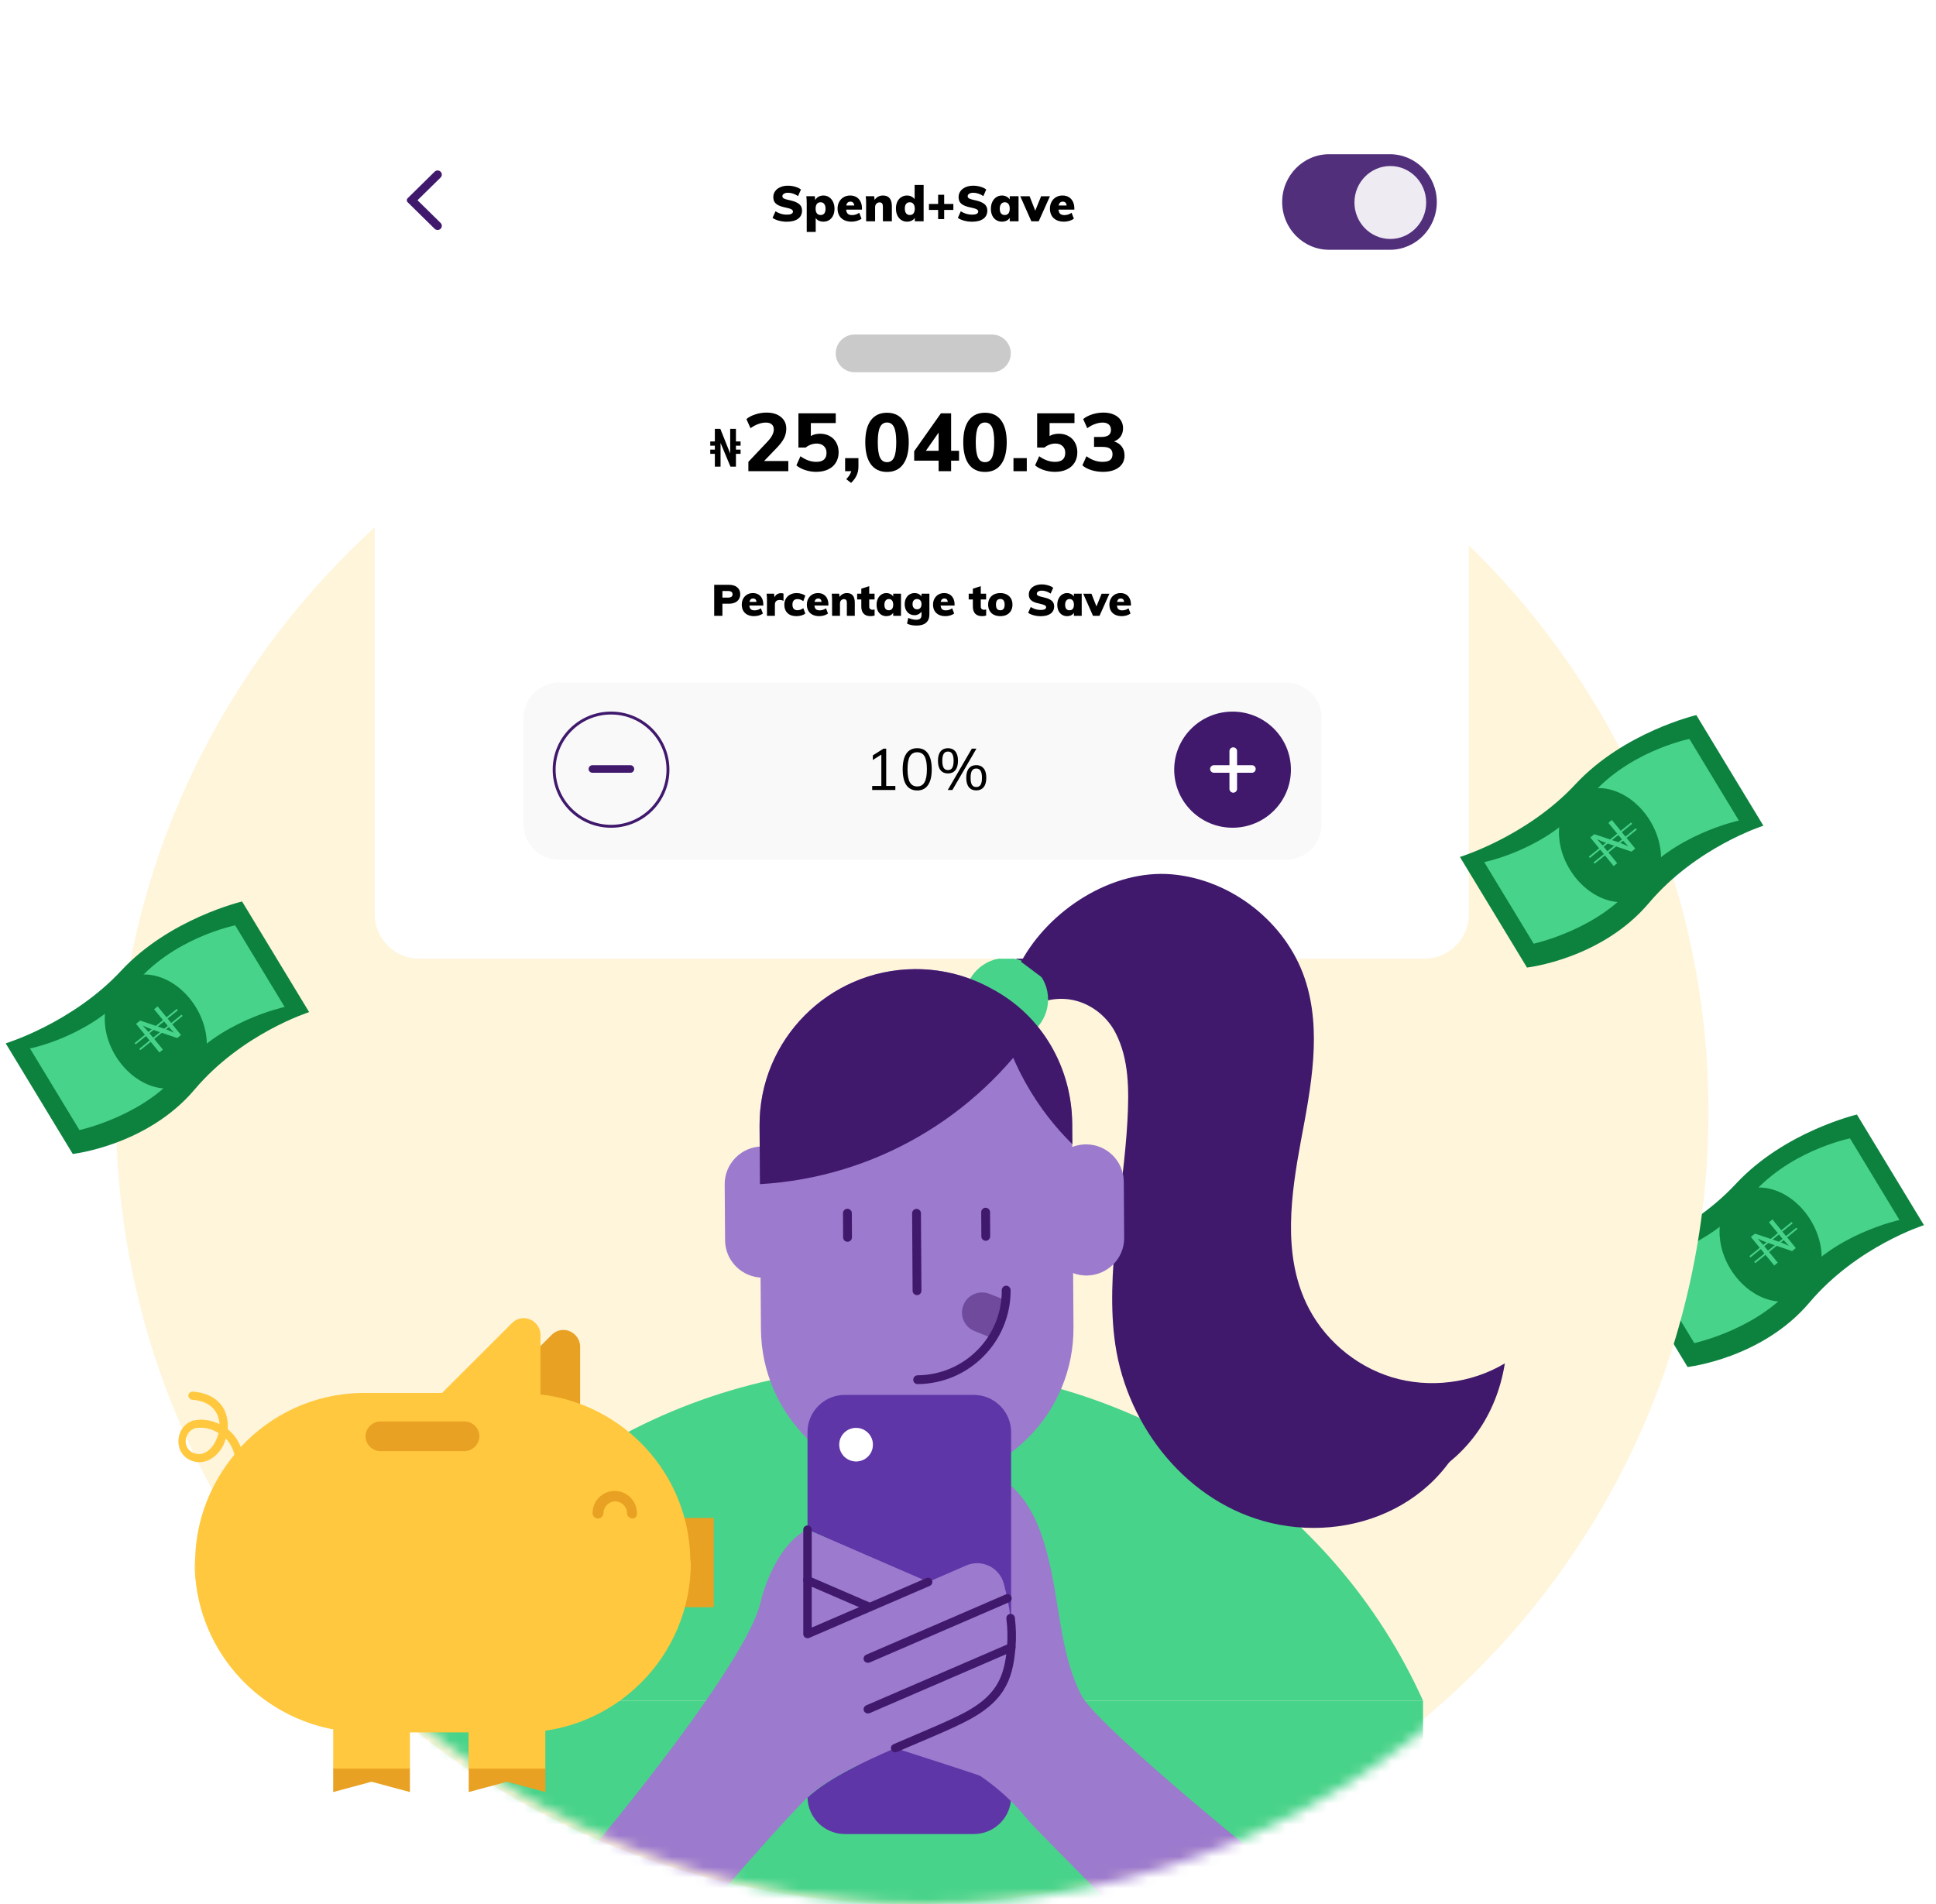 <svg width="183" height="180" viewBox="0 0 183 180" fill="none" xmlns="http://www.w3.org/2000/svg">
<g clip-path="url(#clip0_1_1535)">
<path d="M181.851 115.827C181.851 115.827 175.524 117.83 171.039 123.137C166.554 128.444 159.518 129.232 159.518 129.232L153.18 118.776C153.18 118.776 159.505 116.843 164.094 111.906C168.683 106.97 175.524 105.365 175.524 105.365L181.862 115.821L181.851 115.827Z" fill="#0D823F"/>
<path d="M179.545 115.333C179.545 115.333 173.148 116.719 169.848 121.153C166.549 125.588 160.152 126.973 160.152 126.973L155.477 119.26C155.477 119.26 161.54 118.061 165.173 113.44C168.807 108.82 174.87 107.62 174.87 107.62L179.545 115.333Z" fill="#48D38A"/>
<path d="M171.166 115.375C169.523 112.664 166.498 111.516 164.401 112.775C162.304 114.034 161.919 117.242 163.556 119.942C165.199 122.653 168.224 123.801 170.321 122.542C172.436 121.287 172.809 118.085 171.166 115.375Z" fill="#0D823F"/>
<path d="M169.353 115.521L165.362 118.75L165.463 118.873L169.454 115.645L169.353 115.521Z" fill="#48D38A"/>
<path d="M169.8 116.064L165.809 119.292L165.909 119.416L169.9 116.187L169.8 116.064Z" fill="#48D38A"/>
<path d="M167.709 119.637L165.501 116.934L165.884 116.624L167.87 117.29C168.33 117.44 168.722 117.599 169.08 117.774L169.081 117.764C168.756 117.422 168.478 117.106 168.135 116.685L167.209 115.552L167.542 115.283L169.75 117.987L169.395 118.274L167.41 117.597C166.971 117.449 166.538 117.287 166.165 117.104L166.158 117.12C166.46 117.444 166.732 117.764 167.098 118.213L168.042 119.369L167.709 119.637Z" fill="#48D38A"/>
<path d="M86.229 180C127.798 180 161.495 146.468 161.495 105.105C161.495 63.742 127.798 30.21 86.229 30.21C44.661 30.21 10.963 63.742 10.963 105.105C10.963 146.468 44.661 180 86.229 180Z" fill="#FFF5DB"/>
<mask id="mask0_1_1535" style="mask-type:luminance" maskUnits="userSpaceOnUse" x="12" y="30" width="151" height="150">
<path d="M87.494 180C129.063 180 162.76 146.468 162.76 105.105C162.76 63.742 129.063 30.21 87.494 30.21C45.926 30.21 12.228 63.742 12.228 105.105C12.228 146.468 45.926 180 87.494 180Z" fill="#FFE197"/>
</mask>
<g mask="url(#mask0_1_1535)">
<path d="M84.911 129.162C62.782 129.162 43.75 142.031 35.298 160.777H134.511C126.06 142.031 107.028 129.162 84.911 129.162Z" fill="#48D38A"/>
<path d="M134.511 160.777H35.298V203.172H134.511V160.777Z" fill="#48D38A"/>
<path d="M139.69 131.578C138.089 141.549 128.602 145.972 120.139 143.978C112.265 142.112 106.591 134.945 105.426 127.132C104.437 120.528 106.203 112.68 106.568 106.005C106.721 103.143 106.756 100.128 105.414 97.582C104.072 95.037 100.506 93.054 96.657 95.635L93.962 93.617C96.645 88.678 102.577 84.866 108.204 85.347C113.818 85.828 118.974 89.863 120.775 95.189C122.434 100.104 121.363 105.465 120.41 110.557C119.468 115.659 118.703 121.138 120.892 125.842C122.446 129.185 125.471 131.813 129.014 132.892C132.533 133.959 136.523 133.479 139.69 131.578Z" fill="#40196D"/>
<path d="M95.127 98.414C97.305 98.414 99.07 96.655 99.07 94.484C99.07 92.314 97.305 90.554 95.127 90.554C92.95 90.554 91.184 92.314 91.184 94.484C91.184 96.655 92.95 98.414 95.127 98.414Z" fill="#48D38A"/>
<path d="M88.183 169.303C94.554 169.303 99.718 164.156 99.718 157.807C99.718 151.458 94.554 146.311 88.183 146.311C81.812 146.311 76.648 151.458 76.648 157.807C76.648 164.156 81.812 169.303 88.183 169.303Z" fill="#9C7ACD"/>
<path d="M99.377 157.724L93.691 137.324L80.591 134.285L75.035 158.111L99.377 157.724Z" fill="#9C7ACD"/>
<path d="M93.856 134.756C94.633 136.598 94.821 140.375 95.116 142.123C95.116 142.123 86.382 142.71 84.44 139.894C83.663 138.733 83.475 137.079 84.051 135.73C85.711 132.727 92.503 131.565 93.856 134.756Z" fill="#511B7C"/>
<path d="M86.805 140.267C78.648 140.326 71.986 133.768 71.927 125.639L71.798 106.447C71.739 98.318 78.307 91.678 86.464 91.619C94.621 91.561 101.283 98.118 101.342 106.248L101.471 125.439C101.542 133.569 94.962 140.208 86.805 140.267Z" fill="#9C7ACD"/>
<path d="M72.128 120.784C70.162 120.796 68.549 119.212 68.538 117.253L68.502 111.962C68.49 110.003 70.079 108.396 72.045 108.384C74.011 108.373 75.623 109.956 75.635 111.915L75.671 117.206C75.682 119.165 74.105 120.772 72.128 120.784Z" fill="#9C7ACD"/>
<path d="M102.718 120.585C100.753 120.597 99.14 119.013 99.128 117.054L99.093 111.763C99.081 109.804 100.67 108.197 102.636 108.185C104.602 108.174 106.214 109.757 106.226 111.716L106.261 117.007C106.285 118.966 104.696 120.561 102.718 120.585Z" fill="#9C7ACD"/>
<path d="M101.353 106.249C101.318 100.865 98.446 96.031 93.973 93.615C94.727 98.929 97.246 104.103 101.365 108.173L101.353 106.249Z" fill="#40196D"/>
<path d="M86.581 122.426C86.393 122.379 86.263 122.215 86.263 122.027L86.217 114.707C86.217 114.472 86.405 114.284 86.629 114.284C86.864 114.284 87.052 114.472 87.052 114.695L87.099 122.015C87.099 122.25 86.911 122.438 86.687 122.438C86.652 122.438 86.617 122.438 86.581 122.426Z" fill="#40196D"/>
<path d="M80.014 117.381C79.825 117.334 79.696 117.17 79.696 116.982L79.684 114.694C79.684 114.459 79.872 114.272 80.096 114.272C80.332 114.272 80.52 114.459 80.52 114.683L80.531 116.97C80.531 117.205 80.343 117.392 80.119 117.392C80.084 117.392 80.049 117.381 80.014 117.381Z" fill="#40196D"/>
<path d="M93.079 117.287C92.891 117.24 92.761 117.076 92.761 116.888L92.749 114.601C92.749 114.366 92.938 114.178 93.161 114.178C93.397 114.178 93.585 114.366 93.585 114.589L93.597 116.877C93.597 117.111 93.408 117.299 93.185 117.299C93.138 117.299 93.114 117.299 93.079 117.287Z" fill="#40196D"/>
<path d="M93.539 122.322C92.562 121.935 91.456 122.404 91.067 123.378C90.679 124.351 91.15 125.455 92.127 125.841L93.81 126.51C94.481 125.455 94.928 124.234 95.069 122.921L93.539 122.322Z" fill="#6F4A9D"/>
<path d="M86.641 130.838C86.453 130.791 86.323 130.627 86.323 130.44C86.323 130.205 86.511 130.017 86.735 130.017C91.161 129.982 94.727 126.381 94.692 121.97C94.692 121.735 94.88 121.547 95.104 121.547C95.339 121.547 95.528 121.735 95.528 121.958C95.563 126.826 91.62 130.815 86.735 130.85C86.7 130.85 86.676 130.85 86.641 130.838Z" fill="#40196D"/>
<path d="M98.022 97.05C95.292 93.718 91.125 91.595 86.475 91.618C78.319 91.677 71.739 98.317 71.798 106.446L71.833 111.948C82.744 111.303 92.255 105.543 98.022 97.05Z" fill="#40196D"/>
<path d="M95.575 169.057V169.866C95.575 171.814 93.998 173.385 92.043 173.385H79.861C77.931 173.385 76.365 171.837 76.33 169.936C76.413 169.855 76.495 169.784 76.578 169.714C78.496 168.048 81.58 166.57 84.616 165.256C90.502 167.18 93.645 168.083 95.575 169.057Z" fill="#5F36A8"/>
<path d="M136.593 188.541L123.544 200.717C119.283 193.99 99.986 175.119 97.403 172.316C96.396 171.222 93.608 167.071 84.929 164.165C87.148 163.034 89.327 161.999 90.991 161.053C94.56 159.019 95.231 157.051 95.308 154.027C95.335 153.096 95.243 152.174 95.082 151.255L95.14 151.24L94.439 139.612C97.625 141.608 98.709 145.304 99.428 148.821C100.215 152.688 100.425 156.765 102.217 160.278C104.076 163.927 132.161 186.608 136.593 188.541Z" fill="#9C7ACD"/>
<path d="M76.33 169.936C73.27 172.693 49.046 200.847 47.469 204.66L35.769 195.756C42.784 191.521 70.009 159.472 71.869 151.566C72.422 149.243 73.893 145.771 76.318 144.598V154.463L87.712 149.548L91.337 147.976C92.797 147.355 94.468 148.164 94.868 149.689C95.151 150.768 95.386 151.859 95.504 152.962C95.622 153.889 95.645 154.803 95.563 155.742C95.316 158.757 94.527 160.693 90.831 162.499C89.113 163.343 86.876 164.247 84.593 165.244C81.556 166.57 78.484 168.036 76.553 169.702C76.494 169.795 76.4 169.866 76.33 169.936Z" fill="#9C7ACD"/>
<path d="M76.33 135.437V135.39C76.33 133.443 77.907 131.871 79.861 131.871H86.417H92.043C93.998 131.871 95.575 133.455 95.575 135.39V141.314V152.963L95.516 152.975C95.398 151.872 95.174 150.781 94.88 149.702C94.468 148.177 92.797 147.368 91.349 147.989L87.724 149.561L76.33 144.61V135.437ZM82.509 136.575C82.509 135.707 81.803 134.991 80.921 134.991C80.038 134.991 79.331 135.695 79.331 136.575C79.331 137.443 80.038 138.159 80.921 138.159C81.803 138.159 82.509 137.455 82.509 136.575Z" fill="#5F36A8"/>
<path d="M87.724 149.547L76.33 154.474V144.608L87.724 149.547Z" fill="#9C7ACD"/>
<path d="M76.33 154.875C76.247 154.875 76.177 154.852 76.106 154.805C75.988 154.734 75.93 154.605 75.93 154.476V144.61C75.93 144.388 76.106 144.212 76.33 144.212C76.553 144.212 76.73 144.388 76.73 144.61V153.866L87.57 149.186C87.771 149.103 88.006 149.186 88.1 149.397C88.183 149.596 88.1 149.831 87.888 149.924L76.495 154.84C76.436 154.863 76.377 154.875 76.33 154.875Z" fill="#40196D"/>
<path d="M84.616 165.656C84.463 165.656 84.31 165.562 84.251 165.422C84.157 165.222 84.251 164.987 84.463 164.893C85.158 164.588 85.841 164.296 86.511 164.014C88.041 163.357 89.501 162.747 90.678 162.16C94.174 160.436 94.939 158.641 95.186 155.72C95.257 154.84 95.245 153.949 95.127 153.022C95.103 152.799 95.257 152.6 95.481 152.576C95.692 152.553 95.904 152.705 95.928 152.928C96.046 153.913 96.069 154.852 95.986 155.791C95.728 158.934 94.856 160.999 91.031 162.876C89.831 163.474 88.371 164.096 86.817 164.753C86.146 165.034 85.463 165.328 84.769 165.633C84.722 165.644 84.663 165.656 84.616 165.656Z" fill="#40196D"/>
<path d="M82.027 157.197C81.874 157.197 81.721 157.103 81.662 156.963C81.579 156.763 81.662 156.528 81.874 156.434L95.069 150.733C95.268 150.651 95.504 150.733 95.598 150.944C95.68 151.144 95.598 151.378 95.386 151.472L82.192 157.174C82.132 157.185 82.074 157.197 82.027 157.197Z" fill="#40196D"/>
<path d="M82.027 161.983C81.874 161.983 81.721 161.889 81.662 161.749C81.579 161.549 81.662 161.315 81.874 161.221L95.433 155.367C95.633 155.285 95.869 155.367 95.963 155.578C96.045 155.778 95.963 156.012 95.751 156.106L82.192 161.96C82.132 161.983 82.074 161.983 82.027 161.983Z" fill="#40196D"/>
<path d="M82.18 152.33C82.121 152.33 82.074 152.319 82.027 152.295L76.165 149.761C75.965 149.679 75.871 149.444 75.953 149.233C76.048 149.034 76.271 148.94 76.483 149.022L82.345 151.556C82.545 151.638 82.639 151.873 82.557 152.084C82.486 152.236 82.345 152.33 82.18 152.33Z" fill="#40196D"/>
<path d="M82.509 136.575C82.509 135.707 81.803 134.992 80.921 134.992C80.038 134.992 79.331 135.695 79.331 136.575C79.331 137.443 80.038 138.159 80.921 138.159C81.803 138.159 82.509 137.455 82.509 136.575Z" fill="white"/>
</g>
<g filter="url(#filter0_d_1_1535)">
<path d="M134.632 10.489H39.636C37.307 10.489 35.419 12.368 35.419 14.685V86.434C35.419 88.751 37.307 90.629 39.636 90.629H134.632C136.961 90.629 138.848 88.751 138.848 86.434V14.685C138.848 12.368 136.961 10.489 134.632 10.489Z" fill="white"/>
</g>
<path d="M121.551 64.529H52.859C50.996 64.529 49.486 66.032 49.486 67.886V77.914C49.486 79.768 50.996 81.27 52.859 81.27H121.551C123.414 81.27 124.924 79.768 124.924 77.914V67.886C124.924 66.032 123.414 64.529 121.551 64.529Z" fill="#F9F9F9"/>
<path d="M83.767 74.305H84.633V74.684H82.443V74.305H83.309V71.335L82.504 71.846V71.412L83.508 70.776H83.767V74.305Z" fill="black"/>
<path d="M86.7 74.728C86.251 74.728 85.909 74.559 85.674 74.222C85.442 73.882 85.326 73.385 85.326 72.73C85.326 72.075 85.442 71.579 85.674 71.242C85.909 70.902 86.251 70.732 86.7 70.732C87.148 70.732 87.489 70.902 87.72 71.242C87.956 71.579 88.073 72.073 88.073 72.724C88.073 73.379 87.956 73.877 87.72 74.217C87.489 74.557 87.148 74.728 86.7 74.728ZM86.7 74.349C87.012 74.349 87.242 74.217 87.389 73.954C87.54 73.69 87.615 73.281 87.615 72.724C87.615 72.172 87.542 71.765 87.395 71.506C87.248 71.246 87.016 71.116 86.7 71.116C86.387 71.116 86.156 71.246 86.004 71.506C85.858 71.765 85.784 72.172 85.784 72.724C85.784 73.277 85.858 73.687 86.004 73.954C86.156 74.217 86.387 74.349 86.7 74.349Z" fill="black"/>
<path d="M89.605 73.119C89.307 73.119 89.075 73.019 88.91 72.817C88.744 72.616 88.661 72.318 88.661 71.923C88.661 71.531 88.744 71.235 88.91 71.034C89.075 70.832 89.307 70.732 89.605 70.732C89.902 70.732 90.134 70.832 90.299 71.034C90.469 71.235 90.553 71.531 90.553 71.923C90.553 72.318 90.469 72.616 90.299 72.817C90.134 73.019 89.902 73.119 89.605 73.119ZM90.024 74.684H89.588L91.861 70.776H92.296L90.024 74.684ZM89.605 72.801C89.788 72.801 89.923 72.731 90.007 72.592C90.095 72.45 90.14 72.227 90.14 71.923C90.14 71.623 90.095 71.403 90.007 71.264C89.923 71.121 89.788 71.05 89.605 71.05C89.425 71.05 89.29 71.121 89.202 71.264C89.114 71.403 89.07 71.623 89.07 71.923C89.07 72.227 89.114 72.45 89.202 72.592C89.29 72.731 89.425 72.801 89.605 72.801ZM92.28 74.722C91.982 74.722 91.75 74.621 91.585 74.42C91.419 74.219 91.337 73.921 91.337 73.526C91.337 73.13 91.419 72.834 91.585 72.636C91.75 72.435 91.982 72.334 92.28 72.334C92.578 72.334 92.81 72.435 92.975 72.636C93.144 72.834 93.229 73.13 93.229 73.526C93.229 73.921 93.144 74.219 92.975 74.42C92.81 74.621 92.578 74.722 92.28 74.722ZM92.28 74.404C92.468 74.404 92.603 74.334 92.688 74.195C92.776 74.056 92.821 73.833 92.821 73.526C92.821 73.226 92.776 73.006 92.688 72.867C92.6 72.724 92.464 72.653 92.28 72.653C92.096 72.653 91.96 72.724 91.872 72.867C91.787 73.006 91.745 73.226 91.745 73.526C91.745 73.829 91.787 74.053 91.872 74.195C91.96 74.334 92.096 74.404 92.28 74.404Z" fill="black"/>
<path d="M116.508 78.251C119.554 78.251 122.024 75.794 122.024 72.762C122.024 69.731 119.554 67.273 116.508 67.273C113.461 67.273 110.992 69.731 110.992 72.762C110.992 75.794 113.461 78.251 116.508 78.251Z" fill="#40196D"/>
<path d="M114.386 72.697C114.386 72.5 114.547 72.34 114.745 72.34H118.336C118.534 72.34 118.695 72.5 118.695 72.697C118.695 72.894 118.534 73.055 118.336 73.055H114.745C114.547 73.055 114.386 72.894 114.386 72.697Z" fill="white"/>
<path d="M116.573 70.651C116.771 70.651 116.932 70.811 116.932 71.008V74.581C116.932 74.778 116.771 74.938 116.573 74.938C116.375 74.938 116.214 74.778 116.214 74.581V71.008C116.214 70.811 116.375 70.651 116.573 70.651Z" fill="white"/>
<path fill-rule="evenodd" clip-rule="evenodd" d="M57.76 77.977C60.654 77.977 63.001 75.642 63.001 72.763C63.001 69.883 60.654 67.548 57.76 67.548C54.866 67.548 52.52 69.883 52.52 72.763C52.52 75.642 54.866 77.977 57.76 77.977ZM57.76 78.252C60.807 78.252 63.276 75.794 63.276 72.763C63.276 69.731 60.807 67.273 57.76 67.273C54.714 67.273 52.244 69.731 52.244 72.763C52.244 75.794 54.714 78.252 57.76 78.252Z" fill="#40196D"/>
<path d="M55.638 72.697C55.638 72.5 55.799 72.34 55.998 72.34H59.588C59.786 72.34 59.947 72.5 59.947 72.697C59.947 72.894 59.786 73.055 59.588 73.055H55.998C55.799 73.055 55.638 72.894 55.638 72.697Z" fill="#40196D"/>
<path d="M67.509 55.286H68.911C69.248 55.286 69.508 55.367 69.693 55.528C69.878 55.688 69.971 55.904 69.971 56.179C69.971 56.45 69.876 56.667 69.689 56.829C69.502 56.991 69.242 57.072 68.911 57.072H68.286V58.216H67.509V55.286ZM68.808 56.496C69.1 56.496 69.246 56.393 69.246 56.187C69.246 56.083 69.211 56.004 69.139 55.952C69.07 55.897 68.959 55.87 68.808 55.87H68.286V56.496H68.808Z" fill="black"/>
<path d="M72.151 57.245H70.831C70.845 57.407 70.892 57.524 70.972 57.595C71.052 57.666 71.169 57.702 71.324 57.702C71.429 57.702 71.533 57.686 71.638 57.652C71.743 57.617 71.838 57.569 71.924 57.508L72.114 58.002C72.009 58.079 71.882 58.14 71.733 58.184C71.584 58.228 71.435 58.249 71.287 58.249C71.047 58.249 70.838 58.206 70.662 58.118C70.485 58.03 70.35 57.905 70.256 57.743C70.162 57.579 70.116 57.385 70.116 57.163C70.116 56.951 70.16 56.763 70.248 56.599C70.339 56.431 70.463 56.301 70.62 56.207C70.78 56.114 70.962 56.068 71.166 56.068C71.365 56.068 71.539 56.111 71.688 56.199C71.837 56.287 71.951 56.413 72.031 56.578C72.111 56.74 72.151 56.929 72.151 57.146V57.245ZM71.187 56.578C71.002 56.578 70.886 56.685 70.84 56.899H71.51C71.482 56.685 71.375 56.578 71.187 56.578Z" fill="black"/>
<path d="M73.825 56.076C73.927 56.076 74.006 56.091 74.061 56.121V56.8C73.942 56.745 73.828 56.718 73.718 56.718C73.404 56.718 73.246 56.868 73.246 57.167V58.216H72.498V56.726C72.498 56.501 72.487 56.301 72.464 56.125H73.168L73.213 56.475C73.263 56.346 73.343 56.247 73.453 56.179C73.564 56.11 73.687 56.076 73.825 56.076Z" fill="black"/>
<path d="M75.278 58.249C74.922 58.249 74.643 58.153 74.442 57.961C74.24 57.769 74.139 57.507 74.139 57.175C74.139 56.956 74.188 56.762 74.284 56.595C74.384 56.427 74.522 56.298 74.698 56.207C74.875 56.114 75.079 56.068 75.31 56.068C75.465 56.068 75.617 56.091 75.765 56.138C75.915 56.181 76.033 56.242 76.121 56.319L75.931 56.833C75.856 56.773 75.77 56.725 75.671 56.689C75.571 56.653 75.476 56.636 75.385 56.636C75.23 56.636 75.112 56.679 75.029 56.767C74.947 56.855 74.905 56.986 74.905 57.159C74.905 57.334 74.947 57.467 75.029 57.558C75.112 57.646 75.232 57.69 75.389 57.69C75.48 57.69 75.574 57.672 75.671 57.636C75.77 57.6 75.856 57.553 75.931 57.492L76.121 57.998C76.03 58.078 75.909 58.14 75.757 58.184C75.608 58.228 75.448 58.249 75.278 58.249Z" fill="black"/>
<path d="M78.304 57.245H76.984C76.998 57.407 77.045 57.524 77.125 57.595C77.205 57.666 77.323 57.702 77.477 57.702C77.581 57.702 77.686 57.686 77.791 57.652C77.896 57.617 77.991 57.569 78.077 57.508L78.267 58.002C78.162 58.079 78.035 58.14 77.886 58.184C77.737 58.228 77.589 58.249 77.44 58.249C77.199 58.249 76.992 58.206 76.815 58.118C76.638 58.03 76.503 57.905 76.409 57.743C76.316 57.579 76.269 57.385 76.269 57.163C76.269 56.951 76.313 56.763 76.401 56.599C76.492 56.431 76.616 56.301 76.774 56.207C76.933 56.114 77.115 56.068 77.32 56.068C77.518 56.068 77.692 56.111 77.841 56.199C77.99 56.287 78.104 56.413 78.184 56.578C78.264 56.74 78.304 56.929 78.304 57.146V57.245ZM77.34 56.578C77.156 56.578 77.04 56.685 76.993 56.899H77.663C77.635 56.685 77.528 56.578 77.34 56.578Z" fill="black"/>
<path d="M80.058 56.068C80.305 56.068 80.49 56.143 80.612 56.294C80.736 56.442 80.798 56.667 80.798 56.969V58.216H80.049V57.002C80.049 56.873 80.027 56.781 79.983 56.726C79.939 56.669 79.87 56.64 79.776 56.64C79.663 56.64 79.572 56.678 79.503 56.755C79.434 56.829 79.4 56.928 79.4 57.052V58.216H78.651V56.726C78.651 56.501 78.64 56.301 78.618 56.125H79.321L79.358 56.434C79.438 56.316 79.538 56.225 79.656 56.162C79.775 56.099 79.909 56.068 80.058 56.068Z" fill="black"/>
<path d="M82.474 57.648C82.523 57.648 82.59 57.64 82.672 57.624V58.188C82.57 58.229 82.44 58.249 82.283 58.249C81.999 58.249 81.782 58.17 81.634 58.011C81.488 57.852 81.414 57.631 81.414 57.348V56.673H81.021V56.125H81.414V55.652L82.163 55.413V56.125H82.668V56.673H82.163V57.348C82.163 57.447 82.192 57.522 82.25 57.574C82.311 57.624 82.385 57.648 82.474 57.648Z" fill="black"/>
<path d="M85.167 56.125V58.216H84.43V57.932C84.37 58.031 84.282 58.109 84.166 58.167C84.05 58.222 83.923 58.249 83.785 58.249C83.606 58.249 83.446 58.206 83.305 58.118C83.165 58.03 83.054 57.905 82.974 57.743C82.897 57.579 82.859 57.389 82.859 57.175C82.859 56.958 82.898 56.766 82.978 56.599C83.058 56.431 83.168 56.301 83.309 56.207C83.45 56.114 83.609 56.068 83.785 56.068C83.923 56.068 84.048 56.098 84.161 56.158C84.277 56.216 84.367 56.294 84.43 56.393V56.125H85.167ZM84.017 57.694C84.149 57.694 84.251 57.648 84.323 57.558C84.395 57.467 84.43 57.337 84.43 57.167C84.43 56.994 84.395 56.862 84.323 56.772C84.251 56.678 84.149 56.632 84.017 56.632C83.887 56.632 83.785 56.679 83.711 56.776C83.636 56.869 83.599 57.002 83.599 57.175C83.599 57.342 83.635 57.472 83.707 57.562C83.778 57.65 83.882 57.694 84.017 57.694Z" fill="black"/>
<path d="M87.85 56.125V58.085C87.85 58.428 87.747 58.689 87.54 58.867C87.333 59.048 87.03 59.139 86.63 59.139C86.288 59.139 85.991 59.078 85.74 58.958L85.852 58.414C85.976 58.469 86.103 58.512 86.233 58.542C86.365 58.575 86.489 58.591 86.605 58.591C86.776 58.591 86.901 58.554 86.981 58.48C87.064 58.408 87.106 58.296 87.106 58.142V57.834C87.036 57.924 86.943 58.001 86.824 58.064C86.708 58.127 86.584 58.159 86.452 58.159C86.273 58.159 86.111 58.117 85.968 58.031C85.827 57.944 85.717 57.822 85.637 57.665C85.557 57.506 85.517 57.322 85.517 57.113C85.517 56.907 85.557 56.726 85.637 56.57C85.717 56.41 85.827 56.287 85.968 56.199C86.111 56.111 86.273 56.068 86.452 56.068C86.592 56.068 86.721 56.096 86.837 56.154C86.952 56.212 87.042 56.29 87.106 56.389V56.125H87.85ZM86.683 57.603C86.816 57.603 86.919 57.561 86.994 57.475C87.068 57.388 87.106 57.267 87.106 57.113C87.106 56.965 87.068 56.849 86.994 56.763C86.919 56.676 86.816 56.632 86.683 56.632C86.551 56.632 86.446 56.674 86.369 56.759C86.295 56.844 86.257 56.962 86.257 57.113C86.257 57.264 86.296 57.383 86.373 57.472C86.451 57.559 86.554 57.603 86.683 57.603Z" fill="black"/>
<path d="M90.231 57.245H88.911C88.925 57.407 88.972 57.524 89.052 57.595C89.132 57.666 89.249 57.702 89.403 57.702C89.508 57.702 89.613 57.686 89.718 57.652C89.823 57.617 89.918 57.569 90.004 57.508L90.194 58.002C90.089 58.079 89.962 58.14 89.813 58.184C89.664 58.228 89.515 58.249 89.366 58.249C89.126 58.249 88.918 58.206 88.742 58.118C88.565 58.03 88.43 57.905 88.336 57.743C88.242 57.579 88.195 57.385 88.195 57.163C88.195 56.951 88.24 56.763 88.328 56.599C88.419 56.431 88.543 56.301 88.7 56.207C88.86 56.114 89.042 56.068 89.246 56.068C89.445 56.068 89.619 56.111 89.767 56.199C89.917 56.287 90.031 56.413 90.111 56.578C90.191 56.74 90.231 56.929 90.231 57.146V57.245ZM89.267 56.578C89.082 56.578 88.966 56.685 88.919 56.899H89.59C89.562 56.685 89.454 56.578 89.267 56.578Z" fill="black"/>
<path d="M93.018 57.648C93.068 57.648 93.134 57.64 93.217 57.624V58.188C93.115 58.229 92.986 58.249 92.828 58.249C92.544 58.249 92.328 58.17 92.178 58.011C92.032 57.852 91.959 57.631 91.959 57.348V56.673H91.566V56.125H91.959V55.652L92.708 55.413V56.125H93.213V56.673H92.708V57.348C92.708 57.447 92.737 57.522 92.795 57.574C92.856 57.624 92.93 57.648 93.018 57.648Z" fill="black"/>
<path d="M94.558 58.249C94.323 58.249 94.119 58.206 93.945 58.118C93.772 58.03 93.638 57.904 93.544 57.739C93.45 57.574 93.403 57.381 93.403 57.159C93.403 56.936 93.45 56.743 93.544 56.578C93.638 56.413 93.772 56.287 93.945 56.199C94.119 56.111 94.323 56.068 94.558 56.068C94.789 56.068 94.99 56.113 95.162 56.204C95.335 56.291 95.469 56.418 95.563 56.582C95.657 56.744 95.704 56.936 95.704 57.159C95.704 57.381 95.657 57.574 95.563 57.739C95.469 57.901 95.335 58.027 95.162 58.118C94.99 58.206 94.789 58.249 94.558 58.249ZM94.558 57.694C94.828 57.694 94.963 57.515 94.963 57.159C94.963 56.977 94.928 56.844 94.859 56.759C94.793 56.672 94.693 56.627 94.558 56.627C94.42 56.627 94.316 56.672 94.247 56.759C94.178 56.844 94.144 56.977 94.144 57.159C94.144 57.342 94.178 57.478 94.247 57.566C94.316 57.651 94.42 57.694 94.558 57.694Z" fill="black"/>
<path d="M98.365 58.254C98.144 58.254 97.926 58.225 97.711 58.167C97.496 58.109 97.321 58.031 97.186 57.932L97.43 57.385C97.573 57.475 97.725 57.545 97.885 57.595C98.047 57.642 98.21 57.665 98.373 57.665C98.538 57.665 98.665 57.643 98.753 57.599C98.842 57.553 98.886 57.488 98.886 57.406C98.886 57.331 98.846 57.271 98.766 57.224C98.686 57.175 98.535 57.127 98.315 57.08C98.037 57.026 97.82 56.958 97.665 56.879C97.511 56.796 97.402 56.7 97.339 56.59C97.278 56.481 97.248 56.348 97.248 56.191C97.248 56.013 97.299 55.852 97.401 55.709C97.503 55.564 97.646 55.451 97.831 55.372C98.016 55.289 98.227 55.248 98.464 55.248C98.676 55.248 98.882 55.279 99.08 55.339C99.282 55.397 99.439 55.474 99.552 55.57L99.312 56.117C99.182 56.027 99.046 55.958 98.902 55.911C98.759 55.862 98.615 55.837 98.472 55.837C98.331 55.837 98.218 55.865 98.133 55.92C98.047 55.972 98.004 56.043 98.004 56.134C98.004 56.183 98.02 56.224 98.05 56.257C98.08 56.29 98.137 56.323 98.22 56.356C98.303 56.386 98.427 56.419 98.592 56.455C98.86 56.512 99.069 56.582 99.221 56.664C99.375 56.744 99.485 56.839 99.548 56.949C99.612 57.056 99.643 57.185 99.643 57.336C99.643 57.621 99.531 57.846 99.308 58.011C99.084 58.173 98.77 58.254 98.365 58.254Z" fill="black"/>
<path d="M102.249 56.125V58.216H101.512V57.932C101.452 58.031 101.363 58.109 101.247 58.167C101.132 58.222 101.005 58.249 100.867 58.249C100.688 58.249 100.528 58.206 100.387 58.118C100.246 58.03 100.136 57.905 100.056 57.743C99.979 57.579 99.94 57.389 99.94 57.175C99.94 56.958 99.98 56.766 100.06 56.599C100.14 56.431 100.251 56.301 100.391 56.207C100.532 56.114 100.69 56.068 100.867 56.068C101.005 56.068 101.13 56.098 101.244 56.158C101.359 56.216 101.449 56.294 101.512 56.393V56.125H102.249ZM101.099 57.694C101.231 57.694 101.333 57.648 101.405 57.558C101.476 57.467 101.512 57.337 101.512 57.167C101.512 56.994 101.476 56.862 101.405 56.772C101.333 56.678 101.231 56.632 101.099 56.632C100.969 56.632 100.867 56.679 100.793 56.776C100.718 56.869 100.681 57.002 100.681 57.175C100.681 57.342 100.717 57.472 100.788 57.562C100.86 57.65 100.964 57.694 101.099 57.694Z" fill="black"/>
<path d="M104.866 56.129L103.931 58.216H103.314L102.392 56.129H103.17L103.641 57.331L104.13 56.129H104.866Z" fill="black"/>
<path d="M106.901 57.245H105.581C105.595 57.407 105.642 57.524 105.722 57.595C105.802 57.666 105.919 57.702 106.073 57.702C106.178 57.702 106.283 57.686 106.388 57.652C106.493 57.617 106.588 57.569 106.673 57.508L106.864 58.002C106.759 58.079 106.632 58.14 106.483 58.184C106.334 58.228 106.185 58.249 106.036 58.249C105.796 58.249 105.588 58.206 105.411 58.118C105.235 58.03 105.1 57.905 105.006 57.743C104.912 57.579 104.865 57.385 104.865 57.163C104.865 56.951 104.91 56.763 104.998 56.599C105.089 56.431 105.213 56.301 105.37 56.207C105.53 56.114 105.712 56.068 105.916 56.068C106.115 56.068 106.288 56.111 106.437 56.199C106.587 56.287 106.701 56.413 106.781 56.578C106.861 56.74 106.901 56.929 106.901 57.146V57.245ZM105.937 56.578C105.752 56.578 105.636 56.685 105.589 56.899H106.26C106.232 56.685 106.124 56.578 105.937 56.578Z" fill="black"/>
<path d="M74.362 20.961C74.112 20.961 73.866 20.928 73.622 20.863C73.378 20.797 73.179 20.709 73.026 20.597L73.303 19.976C73.466 20.079 73.638 20.158 73.819 20.214C74.003 20.267 74.188 20.293 74.372 20.293C74.559 20.293 74.703 20.268 74.804 20.219C74.903 20.166 74.953 20.093 74.953 20C74.953 19.916 74.908 19.847 74.817 19.794C74.727 19.738 74.556 19.684 74.306 19.631C73.991 19.569 73.745 19.492 73.57 19.402C73.395 19.309 73.272 19.2 73.2 19.076C73.131 18.951 73.097 18.8 73.097 18.623C73.097 18.421 73.154 18.239 73.27 18.077C73.386 17.912 73.548 17.785 73.758 17.695C73.967 17.601 74.207 17.555 74.475 17.555C74.716 17.555 74.949 17.589 75.174 17.657C75.402 17.723 75.58 17.81 75.708 17.919L75.436 18.539C75.289 18.436 75.135 18.359 74.972 18.306C74.809 18.25 74.647 18.222 74.485 18.222C74.325 18.222 74.197 18.253 74.1 18.315C74.003 18.374 73.955 18.455 73.955 18.558C73.955 18.614 73.972 18.66 74.006 18.698C74.041 18.735 74.105 18.773 74.198 18.81C74.293 18.844 74.433 18.881 74.621 18.922C74.924 18.987 75.161 19.066 75.333 19.16C75.508 19.25 75.632 19.357 75.704 19.482C75.775 19.603 75.811 19.749 75.811 19.92C75.811 20.244 75.685 20.499 75.432 20.685C75.178 20.869 74.822 20.961 74.362 20.961Z" fill="black"/>
<path d="M77.827 18.483C78.03 18.483 78.211 18.536 78.371 18.642C78.531 18.748 78.655 18.895 78.746 19.085C78.837 19.275 78.882 19.492 78.882 19.738C78.882 19.981 78.837 20.195 78.746 20.382C78.659 20.566 78.535 20.707 78.376 20.807C78.216 20.906 78.034 20.956 77.827 20.956C77.671 20.956 77.529 20.926 77.401 20.867C77.272 20.805 77.174 20.72 77.105 20.611V21.926H76.256V19.23C76.256 18.975 76.244 18.748 76.219 18.549H77.016L77.063 18.917C77.122 18.786 77.221 18.682 77.358 18.604C77.496 18.524 77.652 18.483 77.827 18.483ZM77.569 20.326C77.722 20.326 77.838 20.276 77.916 20.177C77.994 20.077 78.034 19.931 78.034 19.738C78.034 19.542 77.993 19.391 77.912 19.286C77.833 19.177 77.719 19.122 77.569 19.122C77.416 19.122 77.299 19.174 77.218 19.276C77.136 19.379 77.096 19.53 77.096 19.729C77.096 19.922 77.136 20.07 77.218 20.172C77.299 20.275 77.416 20.326 77.569 20.326Z" fill="black"/>
<path d="M81.478 19.817H79.982C79.998 20.001 80.051 20.133 80.141 20.214C80.232 20.295 80.365 20.335 80.54 20.335C80.658 20.335 80.777 20.317 80.896 20.279C81.015 20.239 81.123 20.185 81.219 20.116L81.435 20.676C81.317 20.763 81.173 20.831 81.004 20.881C80.835 20.931 80.666 20.956 80.498 20.956C80.226 20.956 79.99 20.906 79.79 20.807C79.589 20.707 79.436 20.566 79.33 20.382C79.224 20.195 79.171 19.976 79.171 19.724C79.171 19.485 79.22 19.272 79.321 19.085C79.424 18.895 79.564 18.748 79.743 18.642C79.924 18.536 80.13 18.483 80.362 18.483C80.587 18.483 80.784 18.533 80.952 18.633C81.121 18.732 81.251 18.875 81.341 19.062C81.432 19.245 81.478 19.46 81.478 19.706V19.817ZM80.385 19.062C80.175 19.062 80.044 19.183 79.991 19.426H80.751C80.719 19.183 80.598 19.062 80.385 19.062Z" fill="black"/>
<path d="M83.465 18.483C83.746 18.483 83.955 18.569 84.093 18.74C84.233 18.908 84.304 19.163 84.304 19.505V20.919H83.455V19.542C83.455 19.396 83.43 19.292 83.38 19.23C83.33 19.164 83.252 19.132 83.145 19.132C83.017 19.132 82.914 19.175 82.836 19.262C82.758 19.346 82.719 19.458 82.719 19.598V20.919H81.87V19.23C81.87 18.975 81.858 18.748 81.833 18.549H82.63L82.672 18.898C82.762 18.765 82.875 18.662 83.01 18.59C83.144 18.519 83.295 18.483 83.465 18.483Z" fill="black"/>
<path d="M87.305 17.485V20.919H86.47V20.597C86.401 20.709 86.301 20.797 86.17 20.863C86.039 20.925 85.895 20.956 85.739 20.956C85.535 20.956 85.354 20.905 85.195 20.802C85.035 20.696 84.91 20.55 84.82 20.363C84.732 20.174 84.688 19.956 84.688 19.71C84.688 19.468 84.732 19.253 84.82 19.066C84.91 18.88 85.035 18.737 85.195 18.637C85.354 18.535 85.535 18.483 85.739 18.483C85.889 18.483 86.026 18.514 86.151 18.576C86.279 18.639 86.381 18.723 86.456 18.828V17.485H87.305ZM86.001 20.326C86.151 20.326 86.267 20.275 86.348 20.172C86.429 20.066 86.47 19.916 86.47 19.72C86.47 19.53 86.428 19.384 86.343 19.281C86.262 19.175 86.148 19.122 86.001 19.122C85.848 19.122 85.731 19.174 85.65 19.276C85.568 19.376 85.528 19.52 85.528 19.71C85.528 19.906 85.568 20.059 85.65 20.168C85.734 20.273 85.851 20.326 86.001 20.326Z" fill="black"/>
<path d="M90.116 19.281V19.846H89.248V20.713H88.676V19.846H87.809V19.281H88.676V18.413H89.248V19.281H90.116Z" fill="black"/>
<path d="M91.877 20.961C91.627 20.961 91.38 20.928 91.136 20.863C90.892 20.797 90.694 20.709 90.541 20.597L90.817 19.976C90.98 20.079 91.152 20.158 91.333 20.214C91.517 20.267 91.702 20.293 91.886 20.293C92.074 20.293 92.218 20.268 92.318 20.219C92.418 20.166 92.468 20.093 92.468 20C92.468 19.916 92.423 19.847 92.332 19.794C92.241 19.738 92.071 19.684 91.821 19.631C91.505 19.569 91.26 19.492 91.085 19.402C90.91 19.309 90.786 19.2 90.714 19.076C90.645 18.951 90.611 18.8 90.611 18.623C90.611 18.421 90.669 18.239 90.784 18.077C90.9 17.912 91.063 17.785 91.272 17.695C91.481 17.601 91.721 17.555 91.99 17.555C92.23 17.555 92.463 17.589 92.688 17.657C92.916 17.723 93.094 17.81 93.222 17.919L92.951 18.539C92.804 18.436 92.649 18.359 92.487 18.306C92.324 18.25 92.162 18.222 91.999 18.222C91.839 18.222 91.711 18.253 91.614 18.315C91.517 18.374 91.469 18.455 91.469 18.558C91.469 18.614 91.486 18.66 91.521 18.698C91.555 18.735 91.619 18.773 91.713 18.81C91.807 18.844 91.947 18.881 92.135 18.922C92.438 18.987 92.676 19.066 92.848 19.16C93.023 19.25 93.146 19.357 93.218 19.482C93.29 19.603 93.326 19.749 93.326 19.92C93.326 20.244 93.199 20.499 92.946 20.685C92.693 20.869 92.337 20.961 91.877 20.961Z" fill="black"/>
<path d="M96.279 18.549V20.919H95.445V20.597C95.376 20.709 95.276 20.797 95.144 20.863C95.013 20.925 94.87 20.956 94.713 20.956C94.51 20.956 94.329 20.906 94.169 20.807C94.01 20.707 93.885 20.566 93.794 20.382C93.707 20.195 93.663 19.981 93.663 19.738C93.663 19.492 93.708 19.275 93.799 19.085C93.889 18.895 94.014 18.748 94.174 18.642C94.333 18.536 94.513 18.483 94.713 18.483C94.87 18.483 95.012 18.517 95.14 18.586C95.271 18.651 95.373 18.74 95.445 18.852V18.549H96.279ZM94.976 20.326C95.126 20.326 95.241 20.275 95.323 20.172C95.404 20.07 95.445 19.922 95.445 19.729C95.445 19.533 95.404 19.384 95.323 19.281C95.241 19.175 95.126 19.122 94.976 19.122C94.829 19.122 94.713 19.177 94.629 19.286C94.544 19.391 94.502 19.542 94.502 19.738C94.502 19.928 94.543 20.074 94.624 20.177C94.706 20.276 94.823 20.326 94.976 20.326Z" fill="black"/>
<path d="M98.411 18.553H99.245L98.185 20.919H97.487L96.441 18.553H97.323L97.857 19.916L98.411 18.553Z" fill="black"/>
<path d="M101.552 19.817H100.055C100.071 20.001 100.125 20.133 100.215 20.214C100.306 20.295 100.439 20.335 100.614 20.335C100.732 20.335 100.851 20.317 100.97 20.279C101.089 20.239 101.196 20.185 101.293 20.116L101.509 20.676C101.39 20.763 101.247 20.831 101.078 20.881C100.909 20.931 100.74 20.956 100.572 20.956C100.3 20.956 100.063 20.906 99.864 20.807C99.663 20.707 99.51 20.566 99.404 20.382C99.298 20.195 99.245 19.976 99.245 19.724C99.245 19.485 99.294 19.272 99.395 19.085C99.498 18.895 99.638 18.748 99.816 18.642C99.998 18.536 100.204 18.483 100.435 18.483C100.661 18.483 100.857 18.533 101.026 18.633C101.195 18.732 101.325 18.875 101.415 19.062C101.506 19.245 101.552 19.46 101.552 19.706V19.817ZM100.459 19.062C100.249 19.062 100.118 19.183 100.065 19.426H100.825C100.793 19.183 100.672 19.062 100.459 19.062Z" fill="black"/>
<path fill-rule="evenodd" clip-rule="evenodd" d="M41.084 21.628L38.534 19.12C38.426 19.015 38.426 18.844 38.534 18.738L41.084 16.23C41.239 16.078 41.491 16.078 41.647 16.23C41.802 16.383 41.802 16.631 41.647 16.784L39.465 18.929L41.647 21.074C41.802 21.227 41.802 21.475 41.647 21.628C41.491 21.78 41.239 21.78 41.084 21.628Z" fill="#40196D"/>
<path opacity="0.9" d="M131.372 14.579H125.64C123.186 14.579 121.197 16.602 121.197 19.097C121.197 21.592 123.186 23.615 125.64 23.615H131.372C133.826 23.615 135.815 21.592 135.815 19.097C135.815 16.602 133.826 14.579 131.372 14.579Z" fill="#40196D"/>
<path opacity="0.9" d="M131.418 22.592C133.291 22.592 134.808 21.048 134.808 19.144C134.808 17.24 133.291 15.696 131.418 15.696C129.546 15.696 128.028 17.24 128.028 19.144C128.028 21.048 129.546 22.592 131.418 22.592Z" fill="white"/>
<path d="M93.753 31.622H80.79C79.8 31.622 78.997 32.421 78.997 33.406C78.997 34.391 79.8 35.19 80.79 35.19H93.753C94.743 35.19 95.546 34.391 95.546 33.406C95.546 32.421 94.743 31.622 93.753 31.622Z" fill="#CACACA"/>
<path d="M70.003 42.133H69.565V42.504H70.003V42.905H69.565V44.113H69.046L68.11 41.873V44.113H67.571V42.905H67.138V42.504H67.571V42.133H67.138V41.732H67.571V40.545H68.09L69.021 42.875V40.545H69.565V41.732H70.003V42.133Z" fill="black"/>
<path d="M74.516 43.585V44.546H70.74V43.662L72.57 41.725C72.951 41.316 73.142 40.941 73.142 40.603C73.142 40.388 73.077 40.227 72.949 40.119C72.825 40.007 72.643 39.95 72.4 39.95C71.932 39.95 71.445 40.127 70.941 40.48L70.555 39.62C70.776 39.43 71.059 39.282 71.404 39.174C71.749 39.061 72.099 39.005 72.454 39.005C73.026 39.005 73.479 39.143 73.814 39.42C74.153 39.691 74.323 40.058 74.323 40.519C74.323 40.837 74.256 41.131 74.123 41.403C73.994 41.669 73.775 41.966 73.466 42.294L72.223 43.585H74.516Z" fill="black"/>
<path d="M77.525 41.003C77.865 41.003 78.166 41.077 78.429 41.226C78.696 41.369 78.903 41.574 79.046 41.841C79.196 42.107 79.271 42.414 79.271 42.763C79.271 43.132 79.183 43.457 79.008 43.739C78.838 44.015 78.591 44.23 78.267 44.384C77.948 44.533 77.574 44.607 77.147 44.607C76.797 44.607 76.449 44.551 76.104 44.438C75.764 44.325 75.489 44.177 75.278 43.992L75.664 43.132C76.153 43.485 76.653 43.662 77.162 43.662C77.806 43.662 78.127 43.377 78.127 42.809C78.127 42.538 78.042 42.325 77.873 42.171C77.708 42.012 77.481 41.933 77.193 41.933C77.013 41.933 76.83 41.966 76.644 42.033C76.465 42.099 76.302 42.192 76.158 42.309H75.471V39.074H79V39.996H76.644V41.218C76.887 41.075 77.18 41.003 77.525 41.003Z" fill="black"/>
<path d="M81.144 43.308V44.1C81.144 44.402 81.09 44.674 80.982 44.914C80.879 45.16 80.701 45.406 80.449 45.652L79.993 45.299C80.246 45.037 80.403 44.786 80.464 44.546H79.885V43.308H81.144Z" fill="black"/>
<path d="M83.845 44.615C83.181 44.615 82.671 44.374 82.316 43.892C81.965 43.411 81.79 42.714 81.79 41.802C81.79 40.901 81.965 40.212 82.316 39.735C82.671 39.259 83.181 39.02 83.845 39.02C84.509 39.02 85.016 39.259 85.366 39.735C85.722 40.212 85.899 40.901 85.899 41.802C85.899 42.714 85.722 43.411 85.366 43.892C85.016 44.374 84.509 44.615 83.845 44.615ZM83.845 43.693C84.148 43.693 84.37 43.544 84.509 43.247C84.648 42.95 84.718 42.468 84.718 41.802C84.718 41.152 84.648 40.68 84.509 40.388C84.37 40.091 84.148 39.943 83.845 39.943C83.541 39.943 83.32 40.091 83.181 40.388C83.041 40.68 82.972 41.152 82.972 41.802C82.972 42.468 83.041 42.95 83.181 43.247C83.32 43.544 83.541 43.693 83.845 43.693Z" fill="black"/>
<path d="M90.653 43.547H89.904V44.546H88.722V43.547H86.413V42.655L88.939 39.074H89.904V42.617H90.653V43.547ZM88.722 42.617V40.895L87.518 42.617H88.722Z" fill="black"/>
<path d="M93.106 44.615C92.442 44.615 91.932 44.374 91.577 43.892C91.227 43.411 91.052 42.714 91.052 41.802C91.052 40.901 91.227 40.212 91.577 39.735C91.932 39.259 92.442 39.02 93.106 39.02C93.77 39.02 94.278 39.259 94.627 39.735C94.983 40.212 95.16 40.901 95.16 41.802C95.16 42.714 94.983 43.411 94.627 43.892C94.278 44.374 93.77 44.615 93.106 44.615ZM93.106 43.693C93.41 43.693 93.631 43.544 93.77 43.247C93.909 42.95 93.978 42.468 93.978 41.802C93.978 41.152 93.909 40.68 93.77 40.388C93.631 40.091 93.41 39.943 93.106 39.943C92.802 39.943 92.581 40.091 92.442 40.388C92.303 40.68 92.233 41.152 92.233 41.802C92.233 42.468 92.303 42.95 92.442 43.247C92.581 43.544 92.802 43.693 93.106 43.693Z" fill="black"/>
<path d="M97.057 43.308V44.546H95.798V43.308H97.057Z" fill="black"/>
<path d="M100.09 41.003C100.43 41.003 100.731 41.077 100.994 41.226C101.261 41.369 101.467 41.574 101.611 41.841C101.761 42.107 101.835 42.414 101.835 42.763C101.835 43.132 101.748 43.457 101.573 43.739C101.403 44.015 101.156 44.23 100.831 44.384C100.512 44.533 100.139 44.607 99.711 44.607C99.361 44.607 99.014 44.551 98.669 44.438C98.329 44.325 98.054 44.177 97.843 43.992L98.229 43.132C98.718 43.485 99.217 43.662 99.727 43.662C100.37 43.662 100.692 43.377 100.692 42.809C100.692 42.538 100.607 42.325 100.437 42.171C100.273 42.012 100.046 41.933 99.758 41.933C99.578 41.933 99.395 41.966 99.21 42.033C99.029 42.099 98.867 42.192 98.723 42.309H98.036V39.074H101.565V39.996H99.21V41.218C99.452 41.075 99.745 41.003 100.09 41.003Z" fill="black"/>
<path d="M105.3 41.733C105.619 41.825 105.863 41.987 106.033 42.217C106.208 42.443 106.296 42.722 106.296 43.055C106.296 43.536 106.113 43.915 105.747 44.192C105.382 44.469 104.885 44.607 104.257 44.607C103.876 44.607 103.511 44.553 103.161 44.446C102.811 44.333 102.527 44.182 102.311 43.992L102.697 43.132C103.186 43.485 103.688 43.662 104.203 43.662C104.538 43.662 104.78 43.606 104.929 43.493C105.083 43.375 105.161 43.191 105.161 42.939C105.161 42.699 105.083 42.525 104.929 42.417C104.78 42.304 104.538 42.248 104.203 42.248H103.415V41.31H104.072C104.391 41.31 104.628 41.257 104.782 41.149C104.937 41.036 105.014 40.867 105.014 40.642C105.014 40.416 104.945 40.245 104.805 40.127C104.672 40.009 104.479 39.95 104.226 39.95C103.99 39.95 103.748 39.996 103.5 40.089C103.253 40.176 103.011 40.306 102.774 40.48L102.388 39.62C102.609 39.43 102.893 39.282 103.238 39.174C103.583 39.061 103.938 39.005 104.304 39.005C104.674 39.005 104.999 39.066 105.276 39.189C105.56 39.312 105.776 39.484 105.925 39.704C106.08 39.925 106.157 40.183 106.157 40.48C106.157 40.778 106.082 41.036 105.933 41.257C105.784 41.472 105.572 41.631 105.3 41.733Z" fill="black"/>
<path d="M142.246 128.888C140.645 138.859 131.158 143.281 122.695 141.287C114.821 139.422 109.147 132.254 107.982 124.442C106.993 117.837 108.759 109.989 109.124 103.315C109.277 100.452 109.312 97.437 107.97 94.891C106.629 92.346 103.062 90.363 99.213 92.944L96.518 90.926C99.201 85.988 105.133 82.175 110.76 82.656C116.374 83.137 121.53 87.173 123.331 92.499C124.99 97.414 123.919 102.775 122.966 107.866C122.024 112.969 121.259 118.447 123.449 123.151C125.002 126.495 128.027 129.122 131.57 130.201C135.089 131.269 139.08 130.788 142.246 128.888Z" fill="#40196D"/>
<path d="M166.672 78.065C166.672 78.065 160.345 80.068 155.859 85.374C151.374 90.681 144.338 91.47 144.338 91.47L138 81.014C138 81.014 144.325 79.08 148.914 74.144C153.503 69.207 160.345 67.603 160.345 67.603L166.683 78.058L166.672 78.065Z" fill="#0D823F"/>
<path d="M164.365 77.572C164.365 77.572 157.968 78.957 154.668 83.392C151.369 87.826 144.972 89.212 144.972 89.212L140.296 81.499C140.296 81.499 146.36 80.299 149.993 75.679C153.627 71.058 159.69 69.859 159.69 69.859L164.365 77.572Z" fill="#48D38A"/>
<path d="M155.986 77.613C154.343 74.902 151.318 73.754 149.221 75.013C147.124 76.272 146.739 79.481 148.376 82.181C150.019 84.891 153.044 86.039 155.141 84.78C157.256 83.526 157.63 80.324 155.986 77.613Z" fill="#0D823F"/>
<path d="M154.174 77.757L150.183 80.985L150.283 81.109L154.275 77.88L154.174 77.757Z" fill="#48D38A"/>
<path d="M154.619 78.302L150.628 81.53L150.729 81.654L154.72 78.425L154.619 78.302Z" fill="#48D38A"/>
<path d="M152.53 81.874L150.321 79.171L150.705 78.861L152.691 79.527C153.151 79.677 153.542 79.836 153.901 80.011L153.902 80.001C153.576 79.659 153.299 79.343 152.956 78.922L152.03 77.789L152.362 77.52L154.571 80.224L154.216 80.511L152.231 79.834C151.792 79.686 151.359 79.524 150.986 79.341L150.979 79.356C151.281 79.68 151.552 80.001 151.919 80.45L152.863 81.605L152.53 81.874Z" fill="#48D38A"/>
<path d="M29.211 95.687C29.211 95.687 22.884 97.69 18.398 102.997C13.913 108.304 6.877 109.092 6.877 109.092L0.539 98.637C0.539 98.637 6.865 96.703 11.454 91.766C16.042 86.83 22.884 85.225 22.884 85.225L29.221 95.681L29.211 95.687Z" fill="#0D823F"/>
<path d="M26.904 95.193C26.904 95.193 20.507 96.579 17.208 101.013C13.908 105.448 7.511 106.833 7.511 106.833L2.836 99.12C2.836 99.12 8.899 97.921 12.532 93.3C16.166 88.68 22.229 87.48 22.229 87.48L26.904 95.193Z" fill="#48D38A"/>
<path d="M18.525 95.235C16.882 92.524 13.857 91.376 11.76 92.635C9.663 93.894 9.278 97.102 10.915 99.802C12.558 102.513 15.583 103.661 17.681 102.402C19.795 101.147 20.169 97.945 18.525 95.235Z" fill="#0D823F"/>
<path d="M16.713 95.382L12.722 98.61L12.822 98.733L16.814 95.505L16.713 95.382Z" fill="#48D38A"/>
<path d="M17.159 95.924L13.168 99.152L13.269 99.276L17.26 96.047L17.159 95.924Z" fill="#48D38A"/>
<path d="M15.069 99.498L12.86 96.794L13.244 96.484L15.23 97.15C15.689 97.3 16.081 97.459 16.44 97.634L16.441 97.624C16.115 97.282 15.838 96.966 15.494 96.546L14.568 95.412L14.901 95.143L17.11 97.847L16.755 98.134L14.769 97.458C14.33 97.309 13.898 97.147 13.524 96.965L13.518 96.98C13.82 97.304 14.091 97.624 14.458 98.073L15.402 99.229L15.069 99.498Z" fill="#48D38A"/>
<path d="M53.257 125.73C52.827 125.73 52.443 125.898 52.145 126.195L44.891 133.442H54.836V127.3C54.836 126.455 54.107 125.73 53.257 125.73Z" fill="#E9A123"/>
<path d="M67.465 143.505H64.091V151.941H67.465V143.505Z" fill="#E9A123"/>
<path d="M31.495 167.112V169.416L35.122 168.441L38.749 169.416V167.112H31.495Z" fill="#E9A123"/>
<path d="M44.302 167.112V169.416L47.929 168.441L51.556 169.416V167.112H44.302Z" fill="#E9A123"/>
<path d="M65.25 147.341C65.082 139.286 58.931 132.726 51.088 131.825V126.195C51.088 125.34 50.359 124.615 49.509 124.615C49.079 124.615 48.695 124.783 48.396 125.08L41.787 131.686H34.15C29.626 131.769 25.616 133.73 22.755 136.796C22.503 136.155 22.12 135.607 21.606 135.179C21.559 135.133 21.559 135.133 21.521 135.096C21.568 134.538 21.475 133.99 21.306 133.516C20.839 132.364 19.773 131.686 18.231 131.556C18.016 131.556 17.848 131.686 17.801 131.899C17.801 132.113 17.932 132.28 18.147 132.327C19.381 132.41 20.194 132.921 20.577 133.823C20.662 134.083 20.746 134.38 20.746 134.631C19.979 134.25 19.082 134.12 18.315 134.287C17.465 134.501 16.866 135.309 16.866 136.247C16.866 137.186 17.418 137.911 18.315 138.162C19.128 138.375 19.979 138.078 20.615 137.353C20.961 136.972 21.213 136.498 21.344 135.987C21.727 136.415 22.026 136.926 22.157 137.52C19.942 140.205 18.53 143.615 18.446 147.369C18.446 147.499 18.446 147.629 18.446 147.75C18.446 156.483 25.448 163.563 34.15 163.777H49.256C58.09 163.777 65.297 156.613 65.297 147.75C65.25 147.592 65.25 147.471 65.25 147.341ZM19.979 136.852C19.727 137.149 19.166 137.623 18.446 137.409C17.633 137.195 17.549 136.471 17.549 136.257C17.549 135.792 17.848 135.188 18.446 135.021C18.614 134.975 18.792 134.975 18.998 134.975C19.549 134.975 20.147 135.142 20.662 135.486C20.531 135.96 20.316 136.471 19.979 136.852Z" fill="#FFC83E"/>
<path d="M65.251 147.722C65.251 147.592 65.251 147.462 65.251 147.341C65.035 154.328 57.95 159.958 49.21 159.958H34.104C25.532 159.828 18.615 154.244 18.4 147.341C18.4 147.471 18.4 147.601 18.4 147.722C18.4 155.564 24.036 162.086 31.496 163.452V167.205H38.75V163.749H44.293V167.205H51.547V163.582C59.314 162.467 65.251 155.777 65.251 147.722Z" fill="#FFC83E"/>
<path d="M43.901 134.379H35.965C35.199 134.379 34.554 135.021 34.554 135.783C34.554 136.554 35.189 137.186 35.965 137.186H43.901C44.668 137.186 45.313 136.544 45.313 135.783C45.313 135.021 44.677 134.379 43.901 134.379Z" fill="#E9A123"/>
<path d="M59.782 143.551C59.529 143.551 59.267 143.337 59.267 143.04C59.267 142.445 58.753 141.934 58.155 141.934C57.557 141.934 57.043 142.445 57.043 143.04C57.043 143.3 56.828 143.551 56.528 143.551C56.23 143.551 56.014 143.337 56.014 143.04C56.014 141.888 56.949 140.949 58.108 140.949C59.258 140.949 60.202 141.888 60.202 143.04C60.258 143.337 60.043 143.551 59.782 143.551Z" fill="#E9A123"/>
</g>
<defs>
<filter id="filter0_d_1_1535" x="10.419" y="-14.511" width="153.429" height="130.14" filterUnits="userSpaceOnUse" color-interpolation-filters="sRGB">
<feFlood flood-opacity="0" result="BackgroundImageFix"/>
<feColorMatrix in="SourceAlpha" type="matrix" values="0 0 0 0 0 0 0 0 0 0 0 0 0 0 0 0 0 0 127 0" result="hardAlpha"/>
<feOffset/>
<feGaussianBlur stdDeviation="12.5"/>
<feColorMatrix type="matrix" values="0 0 0 0 0 0 0 0 0 0 0 0 0 0 0 0 0 0 0.06 0"/>
<feBlend mode="normal" in2="BackgroundImageFix" result="effect1_dropShadow_1_1535"/>
<feBlend mode="normal" in="SourceGraphic" in2="effect1_dropShadow_1_1535" result="shape"/>
</filter>
<clipPath id="clip0_1_1535">
<rect width="183" height="180" fill="white"/>
</clipPath>
</defs>
</svg>

